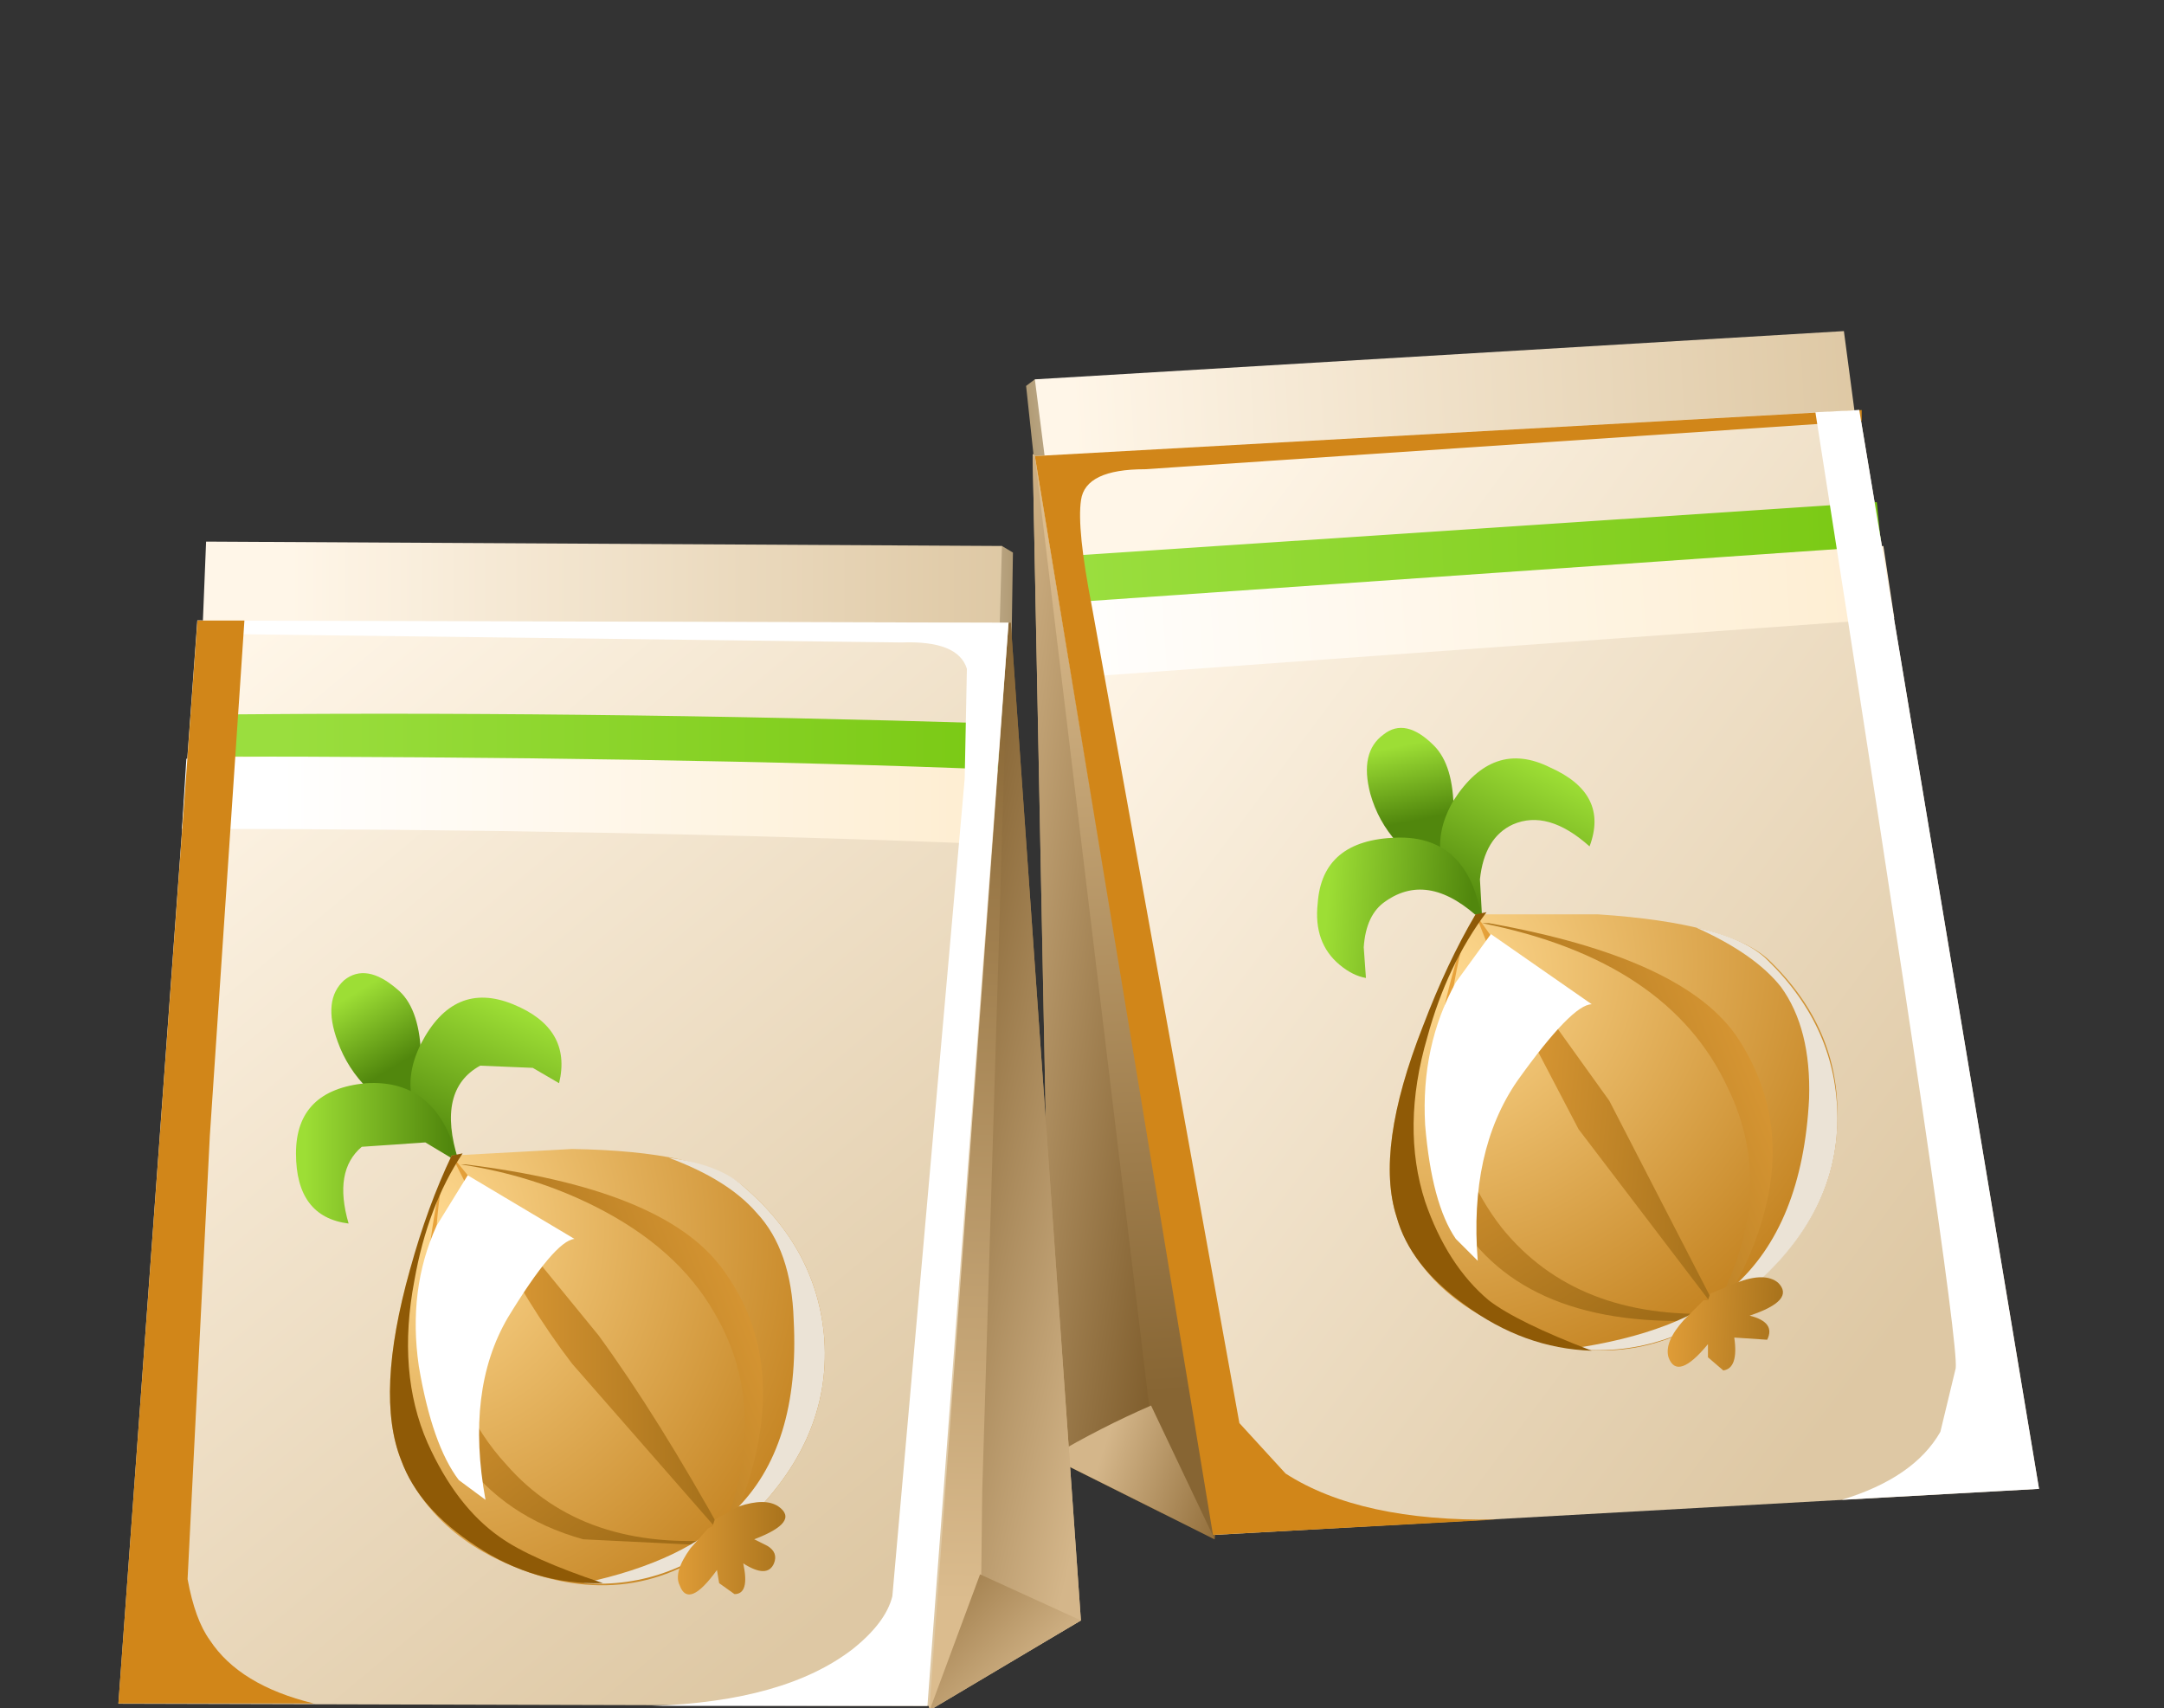 <?xml version="1.0" encoding="UTF-8" standalone="no"?>
<svg xmlns:xlink="http://www.w3.org/1999/xlink" height="38.95px" width="49.35px" xmlns="http://www.w3.org/2000/svg">
  <rect width="100%" height="100%" fill="#333333" stroke="none"/>
  <g transform="matrix(1.0, 0.0, 0.0, 1.0, 0.0, 0.0)">
    <use height="27.55" transform="matrix(1.0, 0.0, 0.0, 1.0, 23.4, 7.55)" width="23.1" xlink:href="#shape0"/>
    <use height="25.65" transform="matrix(1.0, 0.0, 0.0, 1.0, 23.6, 9.35)" width="18.85" xlink:href="#sprite0"/>
    <use height="24.85" transform="matrix(1.0, 0.0, 0.0, 1.0, 41.4, 9.35)" width="5.1" xlink:href="#sprite1"/>
    <use height="14.2" transform="matrix(1.0, 0.0, 0.0, 1.0, 30.05, 16.6)" width="11.85" xlink:href="#shape3"/>
    <use height="9.65" transform="matrix(1.0, 0.0, 0.0, 1.0, 35.85, 21.15)" width="6.05" xlink:href="#sprite2"/>
    <use height="10.0" transform="matrix(1.0, 0.0, 0.0, 1.0, 31.7, 20.8)" width="4.6" xlink:href="#sprite3"/>
    <use height="7.45" transform="matrix(1.0, 0.0, 0.0, 1.0, 32.5, 21.3)" width="3.8" xlink:href="#sprite4"/>
    <use height="26.65" transform="matrix(1.0, 0.0, 0.0, 1.0, 2.7, 12.35)" width="37.95" xlink:href="#shape7"/>
    <use height="24.75" transform="matrix(1.0, 0.0, 0.0, 1.0, 4.5, 14.15)" width="18.5" xlink:href="#sprite5"/>
    <use height="24.7" transform="matrix(1.0, 0.0, 0.0, 1.0, 2.7, 14.15)" width="4.45" xlink:href="#sprite6"/>
    <use height="13.95" transform="matrix(1.0, 0.0, 0.0, 1.0, 6.75, 22.2)" width="12.05" xlink:href="#shape10"/>
    <use height="9.7" transform="matrix(1.0, 0.0, 0.0, 1.0, 13.3, 26.4)" width="5.5" xlink:href="#sprite7"/>
    <use height="9.8" transform="matrix(1.0, 0.0, 0.0, 1.0, 8.9, 26.3)" width="4.85" xlink:href="#sprite8"/>
    <use height="7.4" transform="matrix(1.0, 0.0, 0.0, 1.0, 9.5, 26.8)" width="3.6" xlink:href="#sprite9"/>
    <use height="2.1" transform="matrix(1.0, 0.0, 0.0, 1.0, 15.45, 34.25)" width="2.45" xlink:href="#shape14"/>
  </g>
  <defs>
    <g id="shape0" transform="matrix(1.0, 0.0, 0.0, 1.0, -23.4, -7.55)">
      <path d="M27.3 11.7 L27.2 12.35 23.75 12.05 23.4 8.8 23.6 8.65 27.3 11.7" fill="url(#gradient0)" fill-rule="evenodd" stroke="none"/>
      <path d="M24.25 13.75 L23.6 8.65 42.05 7.55 42.7 12.45 24.25 13.75" fill="url(#gradient1)" fill-rule="evenodd" stroke="none"/>
      <path d="M30.2 15.3 L27.7 35.1 24.0 33.25 23.55 10.35 30.2 15.3" fill="url(#gradient2)" fill-rule="evenodd" stroke="none"/>
      <path d="M26.5 34.5 L24.0 33.25 23.55 10.4 23.6 10.4 26.5 34.5" fill="url(#gradient3)" fill-rule="evenodd" stroke="none"/>
      <path d="M27.7 35.1 L24.0 33.25 24.0 33.2 Q25.1 32.55 26.25 32.05 L27.7 35.1" fill="url(#gradient4)" fill-rule="evenodd" stroke="none"/>
      <path d="M27.7 35.0 L23.6 10.4 42.4 9.35 46.5 33.95 27.7 35.0" fill="url(#gradient5)" fill-rule="evenodd" stroke="none"/>
      <path d="M42.95 12.45 L43.2 14.1 24.5 15.45 24.15 13.65 42.95 12.45" fill="url(#gradient6)" fill-rule="evenodd" stroke="none"/>
      <path d="M42.8 11.45 L42.9 12.45 24.2 13.75 24.0 12.7 42.8 11.45" fill="url(#gradient7)" fill-rule="evenodd" stroke="none"/>
    </g>
    <linearGradient gradientTransform="matrix(-0.002, 1.0E-4, -2.0E-4, -0.002, 25.15, 10.5)" gradientUnits="userSpaceOnUse" id="gradient0" spreadMethod="pad" x1="-819.2" x2="819.2">
      <stop offset="0.0" stop-color="#fff6e8"/>
      <stop offset="1.0" stop-color="#b09a74"/>
    </linearGradient>
    <linearGradient gradientTransform="matrix(0.011, -6.0E-4, -6.0E-4, -0.011, 33.55, 10.65)" gradientUnits="userSpaceOnUse" id="gradient1" spreadMethod="pad" x1="-819.2" x2="819.2">
      <stop offset="0.0" stop-color="#fff6e8"/>
      <stop offset="1.0" stop-color="#dec8a4"/>
    </linearGradient>
    <linearGradient gradientTransform="matrix(-4.0E-4, -0.012, 0.013, -8.0E-4, 26.85, 21.9)" gradientUnits="userSpaceOnUse" id="gradient2" spreadMethod="pad" x1="-819.2" x2="819.2">
      <stop offset="0.0" stop-color="#876533"/>
      <stop offset="1.0" stop-color="#dbbc8e"/>
    </linearGradient>
    <linearGradient gradientTransform="matrix(-0.004, -6.0E-4, 6.0E-4, -0.004, 24.55, 22.6)" gradientUnits="userSpaceOnUse" id="gradient3" spreadMethod="pad" x1="-819.2" x2="819.2">
      <stop offset="0.0" stop-color="#7d5b2a"/>
      <stop offset="1.0" stop-color="#d4b68a"/>
    </linearGradient>
    <linearGradient gradientTransform="matrix(-0.002, -0.001, 0.001, -0.003, 27.0, 33.25)" gradientUnits="userSpaceOnUse" id="gradient4" spreadMethod="pad" x1="-819.2" x2="819.2">
      <stop offset="0.0" stop-color="#87622d"/>
      <stop offset="1.0" stop-color="#d4b68a"/>
    </linearGradient>
    <linearGradient gradientTransform="matrix(0.012, 0.009, 0.009, -0.012, 34.45, 21.7)" gradientUnits="userSpaceOnUse" id="gradient5" spreadMethod="pad" x1="-819.2" x2="819.2">
      <stop offset="0.0" stop-color="#fff6e8"/>
      <stop offset="1.0" stop-color="#dec8a4"/>
    </linearGradient>
    <linearGradient gradientTransform="matrix(0.012, -9.0E-4, -9.0E-4, -0.012, 33.65, 13.85)" gradientUnits="userSpaceOnUse" id="gradient6" spreadMethod="pad" x1="-819.2" x2="819.2">
      <stop offset="0.0" stop-color="#ffffff"/>
      <stop offset="1.0" stop-color="#feedd0"/>
    </linearGradient>
    <linearGradient gradientTransform="matrix(0.011, -5.0E-4, -5.0E-4, -0.011, 33.75, 12.6)" gradientUnits="userSpaceOnUse" id="gradient7" spreadMethod="pad" x1="-819.2" x2="819.2">
      <stop offset="0.0" stop-color="#9ade3e"/>
      <stop offset="1.0" stop-color="#7ac914"/>
    </linearGradient>
    <g id="sprite0" transform="matrix(1.0, 0.0, 0.0, 1.0, 0.0, 0.0)">
      <use height="25.65" transform="matrix(1.003, 0.0, 0.0, 1.0, 0.0, 0.0)" width="18.8" xlink:href="#shape1"/>
    </g>
    <g id="shape1" transform="matrix(1.0, 0.0, 0.0, 1.0, 0.0, 0.0)">
      <path d="M5.7 24.25 Q7.4 25.35 10.5 25.3 L4.05 25.65 0.0 1.05 18.8 0.0 18.8 0.25 2.5 1.35 Q1.15 1.35 1.05 2.05 0.95 2.7 1.3 4.5 L4.65 23.1 5.7 24.25" fill="#d18619" fill-rule="evenodd" stroke="none"/>
    </g>
    <g id="sprite1" transform="matrix(1.0, 0.0, 0.0, 1.0, 0.0, 0.0)">
      <use height="24.85" transform="matrix(1.0, 0.0, 0.0, 1.0, 0.0, 0.0)" width="5.1" xlink:href="#shape2"/>
    </g>
    <g id="shape2" transform="matrix(1.0, 0.0, 0.0, 1.0, 0.0, 0.0)">
      <path d="M1.0 0.0 L5.1 24.6 0.6 24.85 Q2.25 24.35 2.85 23.3 L3.2 21.85 Q3.3 21.05 0.0 0.05 L1.0 0.0" fill="#ffffff" fill-rule="evenodd" stroke="none"/>
    </g>
    <g id="shape3" transform="matrix(1.0, 0.0, 0.0, 1.0, -30.05, -16.6)">
      <path d="M33.0 20.05 Q31.6 19.35 31.25 18.1 31.0 17.15 31.55 16.75 32.05 16.35 32.7 17.0 33.15 17.45 33.15 18.5 L33.2 19.8 Q33.4 20.35 33.0 20.05" fill="url(#gradient8)" fill-rule="evenodd" stroke="none"/>
      <path d="M33.8 20.95 Q32.3 19.7 33.15 18.25 34.05 16.85 35.35 17.5 36.7 18.1 36.25 19.3 35.3 18.45 34.5 18.8 33.85 19.1 33.75 20.05 L33.8 20.95" fill="url(#gradient9)" fill-rule="evenodd" stroke="none"/>
      <path d="M33.8 21.0 Q32.6 19.85 31.6 20.55 31.15 20.85 31.1 21.6 L31.15 22.3 Q30.85 22.25 30.55 22.0 29.95 21.5 30.05 20.6 30.15 19.15 31.85 19.1 33.5 19.05 33.8 21.0" fill="url(#gradient10)" fill-rule="evenodd" stroke="none"/>
      <path d="M33.65 20.85 L36.45 20.85 Q39.45 21.05 40.35 21.9 41.95 23.45 41.9 25.5 41.9 27.8 39.7 29.55 37.4 31.45 34.75 30.45 32.45 29.6 31.85 27.75 31.35 26.2 32.45 23.4 L33.65 20.85" fill="url(#gradient11)" fill-rule="evenodd" stroke="none"/>
      <path d="M33.65 20.85 L36.7 25.1 39.2 29.95 36.0 25.75 34.3 22.5 33.65 20.85" fill="url(#gradient12)" fill-rule="evenodd" stroke="none"/>
      <path d="M34.25 28.0 Q35.95 30.1 39.2 29.95 L39.0 30.1 Q34.75 30.35 33.2 27.75 32.0 25.75 33.35 21.45 L33.4 21.35 Q32.3 25.5 34.25 28.0" fill="url(#gradient13)" fill-rule="evenodd" stroke="none"/>
      <path d="M39.4 24.8 Q38.05 21.9 33.8 21.05 L33.95 21.05 Q38.45 21.85 39.65 23.7 41.4 26.4 39.2 29.95 L39.0 30.05 Q40.6 27.25 39.4 24.8" fill="url(#gradient14)" fill-rule="evenodd" stroke="none"/>
    </g>
    <linearGradient gradientTransform="matrix(4.0E-4, 0.001, 0.002, -4.0E-4, 32.15, 17.85)" gradientUnits="userSpaceOnUse" id="gradient8" spreadMethod="pad" x1="-819.2" x2="819.2">
      <stop offset="0.0" stop-color="#9dde35"/>
      <stop offset="1.0" stop-color="#51870d"/>
    </linearGradient>
    <linearGradient gradientTransform="matrix(-0.001, 0.002, -0.002, -0.001, 34.55, 19.2)" gradientUnits="userSpaceOnUse" id="gradient9" spreadMethod="pad" x1="-819.2" x2="819.2">
      <stop offset="0.0" stop-color="#9dde35"/>
      <stop offset="1.0" stop-color="#51870d"/>
    </linearGradient>
    <linearGradient gradientTransform="matrix(0.002, 1.0E-4, 2.0E-4, -0.003, 31.9, 20.7)" gradientUnits="userSpaceOnUse" id="gradient10" spreadMethod="pad" x1="-819.2" x2="819.2">
      <stop offset="0.0" stop-color="#9dde35"/>
      <stop offset="1.0" stop-color="#51870d"/>
    </linearGradient>
    <radialGradient cx="0" cy="0" gradientTransform="matrix(0.011, 0.006, 0.007, -0.011, 32.85, 22.3)" gradientUnits="userSpaceOnUse" id="gradient11" r="819.2" spreadMethod="pad">
      <stop offset="0.0" stop-color="#ffda91"/>
      <stop offset="1.0" stop-color="#c2801d"/>
    </radialGradient>
    <linearGradient gradientTransform="matrix(0.004, 2.0E-4, 4.0E-4, -0.004, 36.45, 25.4)" gradientUnits="userSpaceOnUse" id="gradient12" spreadMethod="pad" x1="-819.2" x2="819.2">
      <stop offset="0.0" stop-color="#e8a33c"/>
      <stop offset="1.0" stop-color="#a16d18"/>
    </linearGradient>
    <linearGradient gradientTransform="matrix(0.003, 0.004, 0.005, -0.003, 35.0, 26.9)" gradientUnits="userSpaceOnUse" id="gradient13" spreadMethod="pad" x1="-819.2" x2="819.2">
      <stop offset="0.0" stop-color="#e8a33c"/>
      <stop offset="1.0" stop-color="#a16d18"/>
    </linearGradient>
    <linearGradient gradientTransform="matrix(-0.005, 0.002, -0.002, -0.005, 37.95, 24.85)" gradientUnits="userSpaceOnUse" id="gradient14" spreadMethod="pad" x1="-819.2" x2="819.2">
      <stop offset="0.0" stop-color="#e8a33c"/>
      <stop offset="1.0" stop-color="#a16d18"/>
    </linearGradient>
    <g id="sprite2" transform="matrix(1.0, 0.0, 0.0, 1.0, 0.0, 0.0)">
      <use height="9.65" transform="matrix(0.992, 0.0, 0.0, 1.0, 0.0, 0.0)" width="6.1" xlink:href="#shape4"/>
    </g>
    <g id="shape4" transform="matrix(1.0, 0.0, 0.0, 1.0, 0.0, 0.0)">
      <path d="M4.5 0.75 Q6.1 2.3 6.1 4.35 6.1 6.65 3.9 8.4 2.1 9.85 0.0 9.6 2.45 9.25 3.7 8.2 5.3 6.8 5.45 3.9 5.5 2.3 4.8 1.35 4.2 0.6 2.85 0.0 4.0 0.25 4.5 0.75" fill="#ebe3d6" fill-rule="evenodd" stroke="none"/>
    </g>
    <g id="sprite3" transform="matrix(1.0, 0.0, 0.0, 1.0, 0.0, 0.0)">
      <use height="10.0" transform="matrix(1.0, 0.0, 0.0, 1.0, 0.0, 0.0)" width="4.6" xlink:href="#shape5"/>
    </g>
    <g id="shape5" transform="matrix(1.0, 0.0, 0.0, 1.0, 0.0, 0.0)">
      <path d="M0.8 6.6 Q1.3 8.05 2.25 8.85 2.9 9.35 4.6 10.0 3.05 9.95 1.7 8.95 0.45 8.05 0.15 6.95 -0.35 5.4 0.75 2.6 1.3 1.15 1.95 0.05 L2.2 0.0 Q1.3 1.2 0.85 2.85 0.25 4.9 0.8 6.6" fill="#8f5a06" fill-rule="evenodd" stroke="none"/>
    </g>
    <g id="sprite4" transform="matrix(1.0, 0.0, 0.0, 1.0, 0.0, 0.0)">
      <use height="7.45" transform="matrix(1.0, 0.0, 0.0, 1.0, 0.0, 0.0)" width="3.8" xlink:href="#shape6"/>
    </g>
    <g id="shape6" transform="matrix(1.0, 0.0, 0.0, 1.0, 0.0, 0.0)">
      <path d="M1.5 0.0 L3.8 1.6 Q3.35 1.6 2.1 3.35 1.0 4.95 1.2 7.45 L0.7 6.95 Q0.15 6.15 0.0 4.35 -0.1 2.55 0.7 1.1 L1.5 0.0" fill="#ffffff" fill-rule="evenodd" stroke="none"/>
    </g>
    <g id="shape7" transform="matrix(1.0, 0.0, 0.0, 1.0, -2.7, -12.35)">
      <path d="M40.55 29.25 Q40.95 29.65 39.9 30.0 40.5 30.15 40.3 30.55 L39.55 30.5 Q39.65 31.2 39.3 31.25 L38.95 30.95 38.95 30.65 Q38.25 31.5 38.05 30.95 37.95 30.6 38.4 30.1 L38.85 29.65 38.95 29.65 39.0 29.5 39.6 29.25 Q40.25 29.0 40.55 29.25" fill="url(#gradient15)" fill-rule="evenodd" stroke="none"/>
      <path d="M19.5 15.65 L22.85 12.45 23.1 12.6 23.05 15.85 19.7 16.35 19.5 15.65" fill="url(#gradient16)" fill-rule="evenodd" stroke="none"/>
      <path d="M22.7 17.6 L4.5 17.3 4.7 12.35 22.85 12.45 22.7 17.6" fill="url(#gradient17)" fill-rule="evenodd" stroke="none"/>
      <path d="M17.0 19.45 L23.05 14.2 24.65 36.95 21.2 39.0 17.0 19.45" fill="url(#gradient18)" fill-rule="evenodd" stroke="none"/>
      <path d="M24.65 36.95 L22.35 38.3 22.4 34.0 23.0 14.2 23.05 14.2 24.65 36.95" fill="url(#gradient19)" fill-rule="evenodd" stroke="none"/>
      <path d="M21.2 39.0 L22.35 35.9 24.65 36.95 21.2 39.0" fill="url(#gradient20)" fill-rule="evenodd" stroke="none"/>
      <path d="M21.2 38.9 L2.7 38.85 4.5 14.15 23.0 14.2 21.2 38.9" fill="url(#gradient21)" fill-rule="evenodd" stroke="none"/>
      <path d="M4.25 17.3 Q10.85 17.1 22.75 17.45 L22.6 19.25 Q13.95 18.9 4.15 18.9 L4.25 17.3" fill="url(#gradient22)" fill-rule="evenodd" stroke="none"/>
      <path d="M4.35 16.3 Q13.05 16.2 22.8 16.5 L22.75 17.55 Q15.35 17.25 4.3 17.25 L4.35 16.3" fill="url(#gradient23)" fill-rule="evenodd" stroke="none"/>
    </g>
    <linearGradient gradientTransform="matrix(0.002, 1.0E-4, 1.0E-4, -0.002, 39.3, 30.15)" gradientUnits="userSpaceOnUse" id="gradient15" spreadMethod="pad" x1="-819.2" x2="819.2">
      <stop offset="0.0" stop-color="#e8a33c"/>
      <stop offset="1.0" stop-color="#a16d18"/>
    </linearGradient>
    <linearGradient gradientTransform="matrix(0.002, 0.0, 0.0, -0.002, 21.5, 14.4)" gradientUnits="userSpaceOnUse" id="gradient16" spreadMethod="pad" x1="-819.2" x2="819.2">
      <stop offset="0.0" stop-color="#fff6e8"/>
      <stop offset="1.0" stop-color="#b09a74"/>
    </linearGradient>
    <linearGradient gradientTransform="matrix(0.01, 0.0, 0.0, -0.01, 14.8, 15.0)" gradientUnits="userSpaceOnUse" id="gradient17" spreadMethod="pad" x1="-819.2" x2="819.2">
      <stop offset="0.0" stop-color="#fff6e8"/>
      <stop offset="1.0" stop-color="#dec8a4"/>
    </linearGradient>
    <linearGradient gradientTransform="matrix(-3.0E-4, 0.013, 0.013, 3.0E-4, 20.9, 25.85)" gradientUnits="userSpaceOnUse" id="gradient18" spreadMethod="pad" x1="-819.2" x2="819.2">
      <stop offset="0.0" stop-color="#876533"/>
      <stop offset="1.0" stop-color="#dbbc8e"/>
    </linearGradient>
    <linearGradient gradientTransform="matrix(0.004, 9.0E-4, 9.0E-4, -0.004, 23.05, 26.35)" gradientUnits="userSpaceOnUse" id="gradient19" spreadMethod="pad" x1="-819.2" x2="819.2">
      <stop offset="0.0" stop-color="#7d5b2a"/>
      <stop offset="1.0" stop-color="#d4b68a"/>
    </linearGradient>
    <linearGradient gradientTransform="matrix(0.002, 0.002, 0.002, -0.002, 21.65, 37.15)" gradientUnits="userSpaceOnUse" id="gradient20" spreadMethod="pad" x1="-819.2" x2="819.2">
      <stop offset="0.0" stop-color="#87622d"/>
      <stop offset="1.0" stop-color="#d4b68a"/>
    </linearGradient>
    <linearGradient gradientTransform="matrix(0.01, 0.012, 0.012, -0.01, 12.25, 25.85)" gradientUnits="userSpaceOnUse" id="gradient21" spreadMethod="pad" x1="-819.2" x2="819.2">
      <stop offset="0.0" stop-color="#fff6e8"/>
      <stop offset="1.0" stop-color="#dec8a4"/>
    </linearGradient>
    <linearGradient gradientTransform="matrix(0.01, 0.0, 0.0, -0.01, 14.6, 18.25)" gradientUnits="userSpaceOnUse" id="gradient22" spreadMethod="pad" x1="-819.2" x2="819.2">
      <stop offset="0.0" stop-color="#ffffff"/>
      <stop offset="1.0" stop-color="#feedd0"/>
    </linearGradient>
    <linearGradient gradientTransform="matrix(0.01, 0.0, 0.0, -0.01, 14.65, 16.95)" gradientUnits="userSpaceOnUse" id="gradient23" spreadMethod="pad" x1="-819.2" x2="819.2">
      <stop offset="0.0" stop-color="#9ade3e"/>
      <stop offset="1.0" stop-color="#7ac914"/>
    </linearGradient>
    <g id="sprite5" transform="matrix(1.0, 0.0, 0.0, 1.0, 0.0, 0.0)">
      <use height="24.75" transform="matrix(1.0, 0.0, 0.0, 1.0, 0.0, 0.0)" width="18.5" xlink:href="#shape8"/>
    </g>
    <g id="shape8" transform="matrix(1.0, 0.0, 0.0, 1.0, 0.0, 0.0)">
      <path d="M14.95 23.45 Q15.7 22.85 15.85 22.25 L17.5 3.6 17.55 1.1 Q17.35 0.45 16.05 0.5 L0.0 0.3 0.0 0.0 18.5 0.05 16.65 24.75 10.35 24.75 Q13.4 24.65 14.95 23.45" fill="#ffffff" fill-rule="evenodd" stroke="none"/>
    </g>
    <g id="sprite6" transform="matrix(1.0, 0.0, 0.0, 1.0, 0.0, 0.0)">
      <use height="23.95" transform="matrix(1.127, 0.0, 0.0, 1.031, 0.0, 0.0)" width="3.95" xlink:href="#shape9"/>
    </g>
    <g id="shape9" transform="matrix(1.0, 0.0, 0.0, 1.0, 0.0, 0.0)">
      <path d="M1.6 0.0 L2.55 0.0 1.85 11.4 1.4 21.2 Q1.55 22.1 1.85 22.55 2.45 23.55 3.95 23.95 L0.0 23.95 1.6 0.0" fill="#d18619" fill-rule="evenodd" stroke="none"/>
    </g>
    <g id="shape10" transform="matrix(1.0, 0.0, 0.0, 1.0, -6.75, -22.2)">
      <path d="M9.6 25.6 Q8.15 25.0 7.7 23.75 7.35 22.8 7.85 22.35 8.35 21.95 9.05 22.55 9.55 22.95 9.6 24.0 L9.75 25.35 Q10.0 25.9 9.6 25.6" fill="url(#gradient24)" fill-rule="evenodd" stroke="none"/>
      <path d="M10.45 26.45 Q8.85 25.3 9.6 23.8 10.35 22.35 11.7 22.9 13.05 23.45 12.75 24.7 L12.15 24.35 10.95 24.3 Q9.95 24.85 10.45 26.45" fill="url(#gradient25)" fill-rule="evenodd" stroke="none"/>
      <path d="M10.45 26.5 L9.7 26.05 8.25 26.15 Q7.6 26.7 7.95 27.9 6.75 27.75 6.75 26.3 6.75 24.85 8.35 24.7 10.0 24.6 10.45 26.5" fill="url(#gradient26)" fill-rule="evenodd" stroke="none"/>
      <path d="M10.3 26.35 L13.05 26.2 Q16.0 26.25 16.95 27.05 18.65 28.5 18.8 30.55 18.95 32.85 17.0 34.7 14.9 36.75 12.2 35.9 9.9 35.15 9.15 33.3 8.55 31.8 9.35 28.95 L10.3 26.35" fill="url(#gradient27)" fill-rule="evenodd" stroke="none"/>
      <path d="M10.3 26.35 L13.65 30.45 Q15.0 32.3 16.55 35.1 L13.05 31.1 Q12.05 29.8 11.1 27.95 L10.3 26.35" fill="url(#gradient28)" fill-rule="evenodd" stroke="none"/>
      <path d="M11.55 33.4 Q13.3 35.4 16.55 35.1 L16.35 35.25 13.3 35.1 Q11.5 34.6 10.5 33.2 9.15 31.3 10.05 26.95 L10.1 26.85 Q9.8 28.45 10.05 30.05 10.35 32.1 11.55 33.4" fill="url(#gradient29)" fill-rule="evenodd" stroke="none"/>
      <path d="M16.3 29.95 Q15.45 28.45 13.55 27.5 12.15 26.8 10.5 26.55 L10.6 26.55 Q15.1 27.1 16.45 28.9 18.3 31.35 16.55 35.1 L16.35 35.25 Q17.65 32.25 16.3 29.95" fill="url(#gradient30)" fill-rule="evenodd" stroke="none"/>
    </g>
    <linearGradient gradientTransform="matrix(6.0E-4, 0.001, 0.001, -6.0E-4, 8.6, 23.45)" gradientUnits="userSpaceOnUse" id="gradient24" spreadMethod="pad" x1="-819.2" x2="819.2">
      <stop offset="0.0" stop-color="#9dde35"/>
      <stop offset="1.0" stop-color="#51870d"/>
    </linearGradient>
    <linearGradient gradientTransform="matrix(-9.0E-4, 0.002, -0.002, -9.0E-4, 11.0, 24.65)" gradientUnits="userSpaceOnUse" id="gradient25" spreadMethod="pad" x1="-819.2" x2="819.2">
      <stop offset="0.0" stop-color="#9dde35"/>
      <stop offset="1.0" stop-color="#51870d"/>
    </linearGradient>
    <linearGradient gradientTransform="matrix(0.002, 0.0, 0.0, -0.002, 8.6, 26.3)" gradientUnits="userSpaceOnUse" id="gradient26" spreadMethod="pad" x1="-819.2" x2="819.2">
      <stop offset="0.0" stop-color="#9dde35"/>
      <stop offset="1.0" stop-color="#51870d"/>
    </linearGradient>
    <radialGradient cx="0" cy="0" gradientTransform="matrix(0.011, 0.006, 0.005, -0.012, 9.65, 27.85)" gradientUnits="userSpaceOnUse" id="gradient27" r="819.2" spreadMethod="pad">
      <stop offset="0.0" stop-color="#ffda91"/>
      <stop offset="1.0" stop-color="#c2801d"/>
    </radialGradient>
    <linearGradient gradientTransform="matrix(0.004, 0.0, 0.0, -0.004, 13.4, 30.7)" gradientUnits="userSpaceOnUse" id="gradient28" spreadMethod="pad" x1="-819.2" x2="819.2">
      <stop offset="0.0" stop-color="#e8a33c"/>
      <stop offset="1.0" stop-color="#a16d18"/>
    </linearGradient>
    <linearGradient gradientTransform="matrix(0.003, 0.004, 0.004, -0.003, 12.05, 32.25)" gradientUnits="userSpaceOnUse" id="gradient29" spreadMethod="pad" x1="-819.2" x2="819.2">
      <stop offset="0.0" stop-color="#e8a33c"/>
      <stop offset="1.0" stop-color="#a16d18"/>
    </linearGradient>
    <linearGradient gradientTransform="matrix(-0.005, 0.002, -0.002, -0.005, 15.0, 30.1)" gradientUnits="userSpaceOnUse" id="gradient30" spreadMethod="pad" x1="-819.2" x2="819.2">
      <stop offset="0.0" stop-color="#e8a33c"/>
      <stop offset="1.0" stop-color="#a16d18"/>
    </linearGradient>
    <g id="sprite7" transform="matrix(1.0, 0.0, 0.0, 1.0, 0.0, 0.0)">
      <use height="9.7" transform="matrix(1.0, 0.0, 0.0, 1.0, 0.0, 0.0)" width="5.5" xlink:href="#shape11"/>
    </g>
    <g id="shape11" transform="matrix(1.0, 0.0, 0.0, 1.0, 0.0, 0.0)">
      <path d="M3.65 0.65 Q5.35 2.1 5.5 4.15 5.65 6.45 3.7 8.3 2.05 9.85 0.0 9.7 2.35 9.2 3.45 8.05 4.95 6.6 4.8 3.7 4.75 2.1 3.95 1.25 3.3 0.5 1.95 0.0 3.1 0.15 3.65 0.65" fill="#ebe3d6" fill-rule="evenodd" stroke="none"/>
    </g>
    <g id="sprite8" transform="matrix(1.0, 0.0, 0.0, 1.0, -0.05, 0.0)">
      <use height="9.8" transform="matrix(1.0, 0.0, 0.0, 1.0, 0.05, 0.0)" width="4.85" xlink:href="#shape12"/>
    </g>
    <g id="shape12" transform="matrix(1.0, 0.0, 0.0, 1.0, -0.05, 0.0)">
      <path d="M1.45 0.05 L1.7 0.0 Q0.9 1.2 0.6 2.9 0.2 5.0 0.9 6.6 1.55 8.05 2.55 8.75 3.25 9.25 4.9 9.8 3.35 9.85 2.0 8.95 0.7 8.1 0.3 7.0 -0.3 5.5 0.5 2.65 0.9 1.2 1.45 0.05" fill="#8f5a06" fill-rule="evenodd" stroke="none"/>
    </g>
    <g id="sprite9" transform="matrix(1.0, 0.0, 0.0, 1.0, 0.0, 0.0)">
      <use height="7.4" transform="matrix(1.014, 0.0, 0.0, 1.0, 0.0, 0.0)" width="3.55" xlink:href="#shape13"/>
    </g>
    <g id="shape13" transform="matrix(1.0, 0.0, 0.0, 1.0, 0.0, 0.0)">
      <path d="M1.15 0.0 L3.55 1.45 Q3.1 1.5 2.05 3.25 1.1 4.9 1.55 7.4 L0.95 6.95 Q0.35 6.15 0.05 4.35 -0.2 2.6 0.45 1.15 L1.15 0.0" fill="#ffffff" fill-rule="evenodd" stroke="none"/>
    </g>
    <g id="shape14" transform="matrix(1.0, 0.0, 0.0, 1.0, -15.45, -34.25)">
      <path d="M17.2 35.1 L17.5 35.25 Q17.75 35.4 17.65 35.65 17.5 36.0 16.95 35.65 17.1 36.35 16.75 36.35 L16.4 36.1 16.35 35.8 Q15.7 36.7 15.5 36.15 15.35 35.85 15.75 35.3 L16.15 34.85 16.25 34.8 16.3 34.65 16.85 34.35 Q17.45 34.15 17.75 34.35 18.25 34.7 17.2 35.1" fill="url(#gradient31)" fill-rule="evenodd" stroke="none"/>
    </g>
    <linearGradient gradientTransform="matrix(0.002, 0.0, 0.0, -0.002, 16.65, 35.3)" gradientUnits="userSpaceOnUse" id="gradient31" spreadMethod="pad" x1="-819.2" x2="819.2">
      <stop offset="0.0" stop-color="#e8a33c"/>
      <stop offset="1.0" stop-color="#a16d18"/>
    </linearGradient>
  </defs>
</svg>

